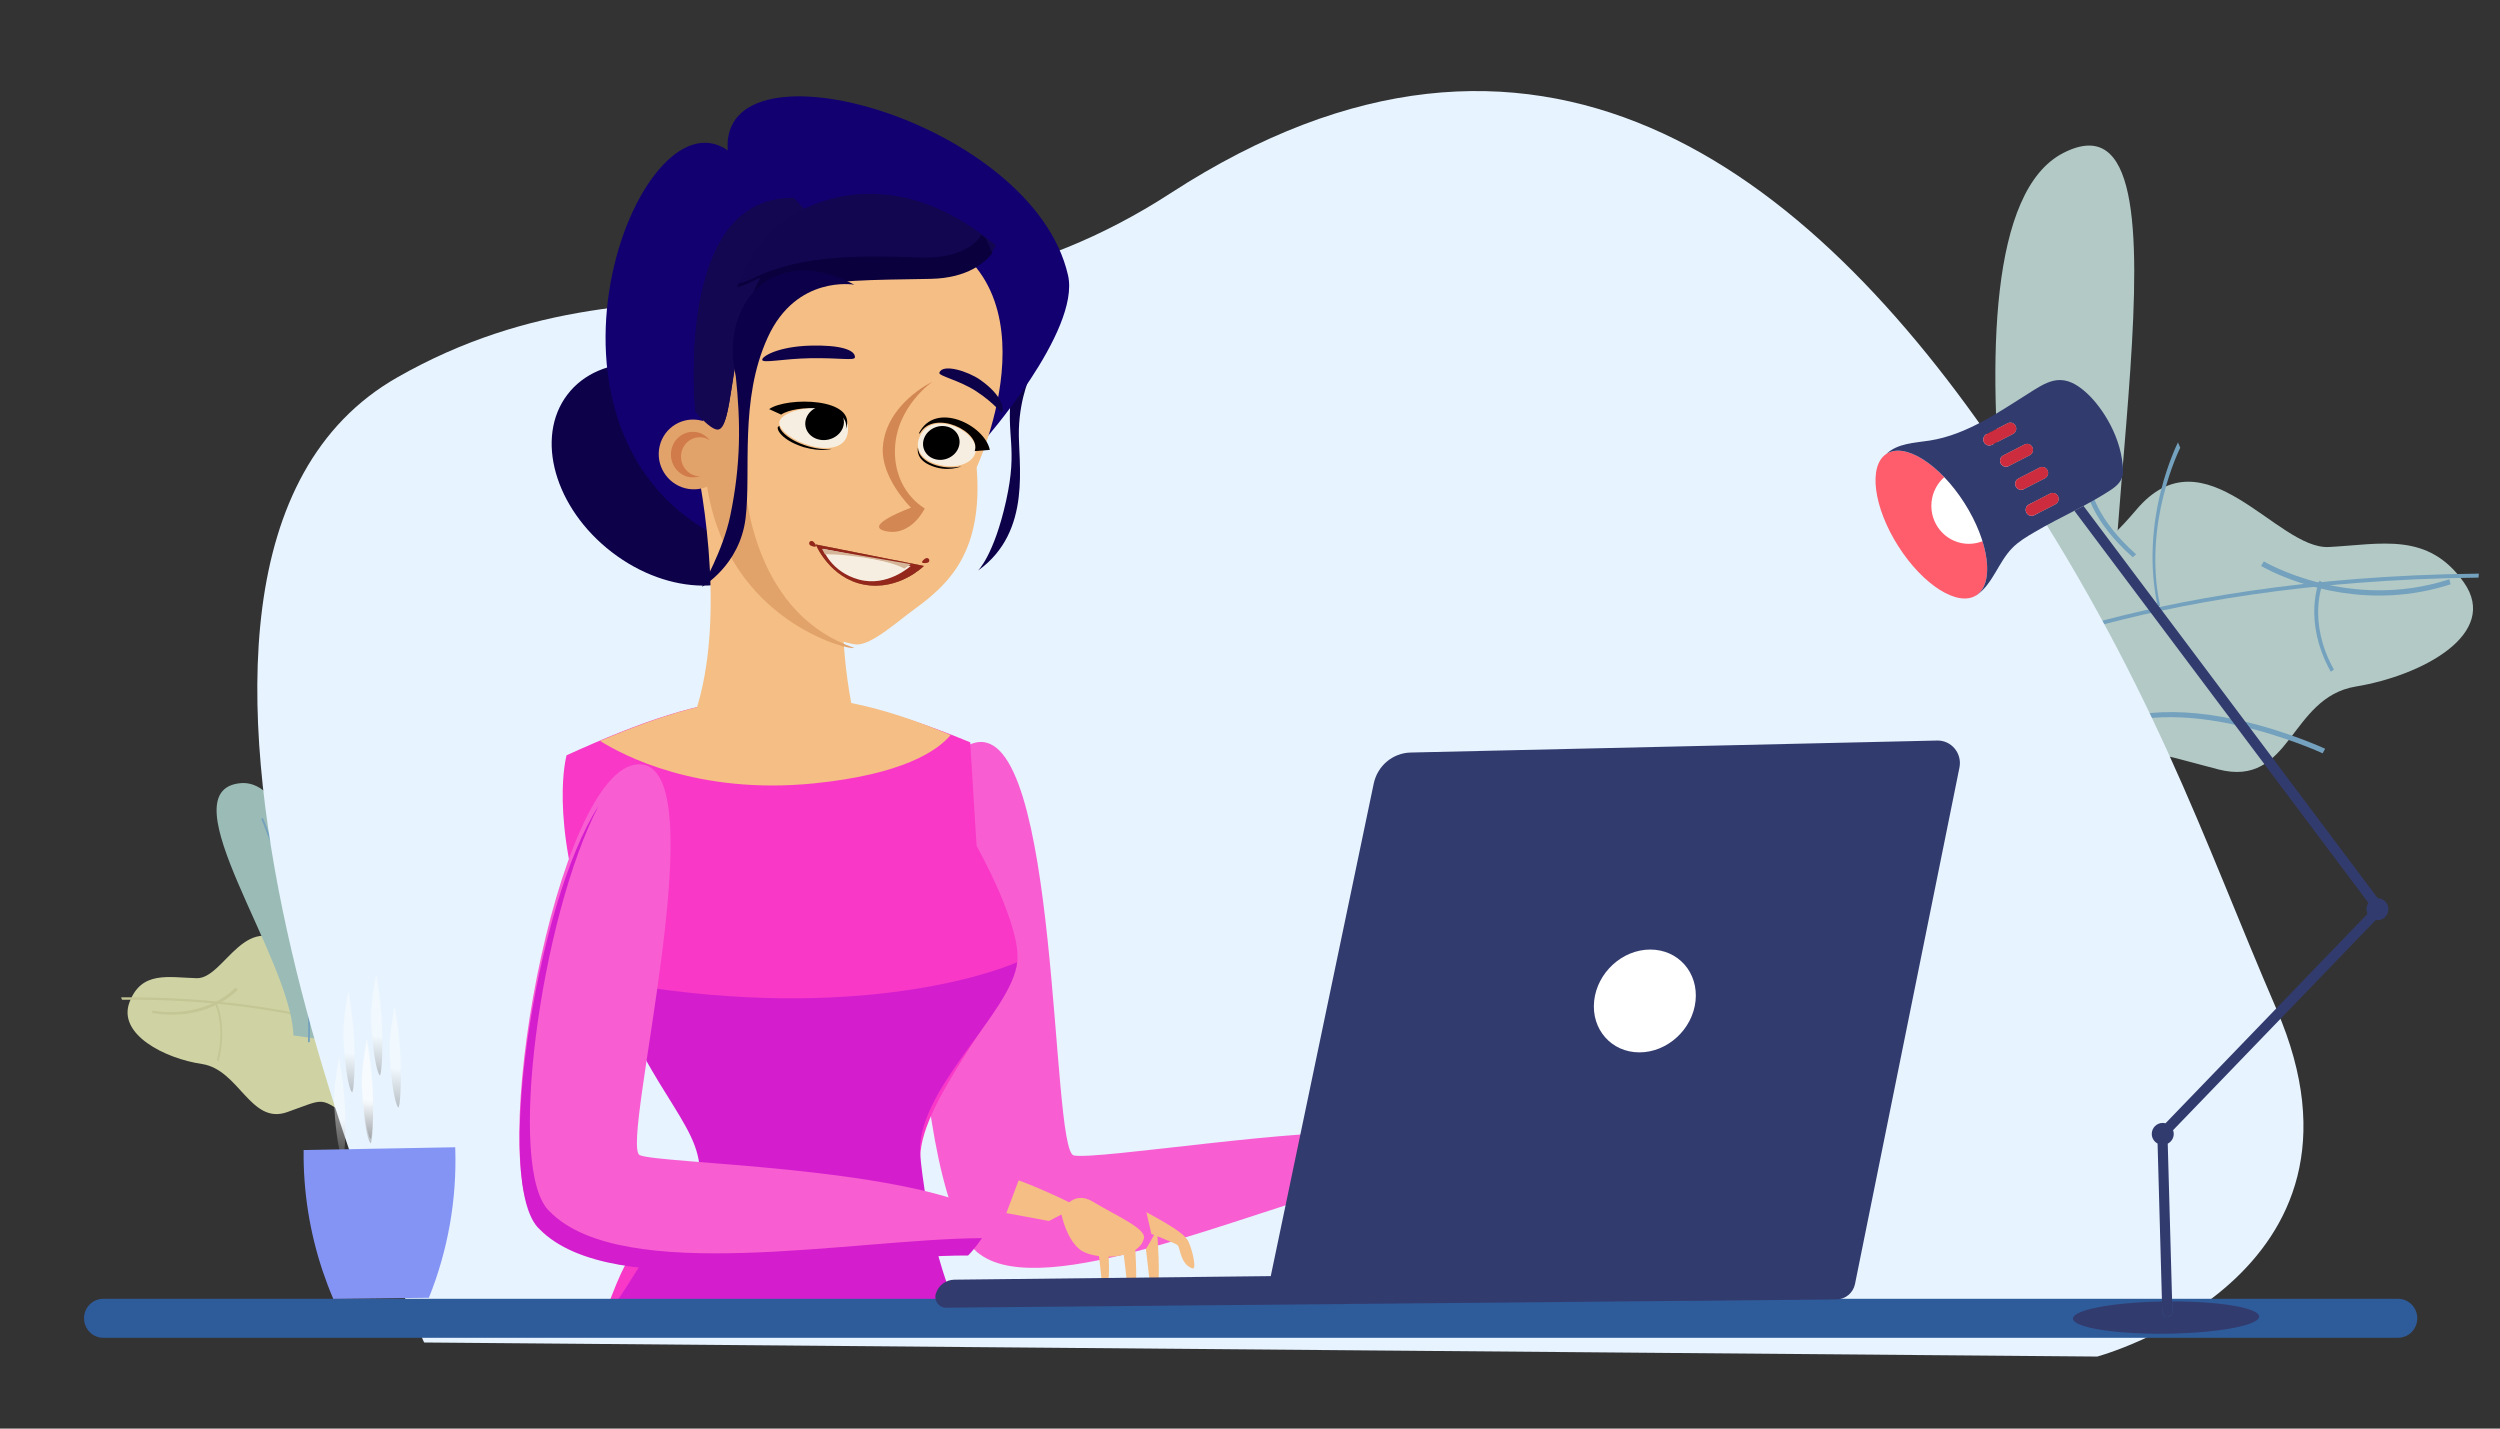 <svg width="546" height="312" viewBox="0 0 546 312" fill="none" xmlns="http://www.w3.org/2000/svg">
<rect x="0" y="0" width="546" height="312" fill="#333333" stroke="none"/>
<mask id="mask0_1_339" style="mask-type:luminance" maskUnits="userSpaceOnUse" x="0" y="0" width="546" height="312">
<path d="M546 0H0V311.717H546V0Z" fill="white"/>
</mask>
<g mask="url(#mask0_1_339)">
<path d="M448.545 181.126C448.545 181.126 418.5 49.884 450.623 33.408C482.747 16.934 453.347 131.1 463.175 168.699L448.545 181.126Z" fill="#B2C9C6"/>
<path d="M514.503 149.939C499.9 152.356 500.465 172.153 484.459 168.032C468.452 163.903 469.894 162.99 461.439 169.221C461.439 169.221 457.804 176.437 451.207 176.224C430.539 175.557 438.402 160.147 422.962 147.046C418.638 143.378 414.655 139.732 411.154 136.266C412.605 133.17 415.663 128.627 421.799 125.89C424.048 124.882 426.718 124.124 429.873 123.768C446.985 121.849 451.599 129.044 466.572 111.329C481.549 93.609 497.219 120.061 508.631 119.468C520.042 118.874 530.309 116.068 538.131 127.226C545.952 138.392 529.106 147.531 514.503 149.939Z" fill="#B2C9C6"/>
<path d="M427.266 147.853L426.812 147.127C427.195 146.916 466.028 126.07 541.392 125.28L541.307 126.15C466.226 126.937 427.648 147.644 427.266 147.853Z" fill="#74A1BD"/>
<path d="M465.793 121.71C456.801 113.724 455.819 107.405 455.782 107.14L456.761 106.945C456.77 107.008 457.765 113.284 466.528 121.066L465.793 121.71Z" fill="#74A1BD"/>
<path d="M471.232 132.404C469.539 124.583 469.776 115.903 471.915 107.304C473.517 100.865 475.646 96.661 475.667 96.618L476.168 97.788C476.085 97.952 467.876 114.333 471.768 132.318L471.232 132.404Z" fill="#74A1BD"/>
<path d="M496.299 124.881C494.734 124.145 493.86 123.626 493.82 123.602L494.421 122.604C494.604 122.715 513.015 133.638 534.93 126.517L535.212 127.611C517.554 133.349 502.13 127.619 496.299 124.881Z" fill="#74A1BD"/>
<path d="M509.04 146.708C505.806 140.904 505.306 135.816 505.457 132.569C505.621 129.035 506.548 126.899 506.587 126.81L507.338 127.298C507.302 127.38 503.809 135.622 509.731 146.249L509.04 146.708Z" fill="#74A1BD"/>
<path d="M465.218 170.592C455.147 162.123 454.32 149.956 454.312 149.818L455.29 149.691C455.299 149.842 456.336 164.899 470.125 172.876L469.537 173.619C467.936 172.692 466.502 171.672 465.218 170.592Z" fill="#74A1BD"/>
<path d="M456.406 160.955L455.869 160.037C461.335 156.628 471.533 153.39 489.066 157.318C499.496 159.655 507.726 163.488 507.808 163.525L507.266 164.527C506.943 164.376 474.76 149.51 456.406 160.955Z" fill="#74A1BD"/>
<path d="M44.087 232.374C52.234 233.59 54.701 245.705 62.685 242.897C70.668 240.084 69.769 239.552 75.163 243.21C75.163 243.21 78.116 247.556 81.614 247.308C92.574 246.529 86.214 237.248 92.639 228.96C94.438 226.64 96.058 224.338 97.446 222.156C96.237 220.29 93.966 217.568 90.302 216.004C88.957 215.428 87.423 215.013 85.686 214.852C76.266 213.986 74.805 218.468 64.32 207.906C53.831 197.341 49.151 213.796 42.965 213.638C36.778 213.48 30.895 211.949 28.273 218.912C25.652 225.88 35.94 231.165 44.087 232.374Z" fill="#CFD3A3"/>
<path d="M91.971 230.053L92.096 229.611C91.854 229.489 67.372 217.426 26.456 217.822L26.646 218.343C67.409 217.949 91.73 229.932 91.971 230.053Z" fill="#C4C695"/>
<path d="M66.911 213.792C69.873 207.969 69.33 203.942 69.306 203.774L68.814 203.746C68.82 203.785 69.349 207.787 66.463 213.461L66.911 213.792Z" fill="#C4C695"/>
<path d="M64.214 220.009C64.891 215.892 64.314 211.035 62.547 205.965C61.224 202.167 59.682 199.54 59.666 199.514L59.409 200.096C59.47 200.198 65.429 210.421 63.874 219.888L64.214 220.009Z" fill="#C4C695"/>
<path d="M51.073 216.974C51.637 216.487 51.925 216.16 51.938 216.145L51.413 215.688C51.353 215.758 45.271 222.631 33.174 220.695L33.305 221.266C43.052 222.827 48.973 218.788 51.073 216.974Z" fill="#C4C695"/>
<path d="M47.732 231.773C48.803 227.78 48.611 224.46 48.261 222.38C47.88 220.115 47.249 218.81 47.223 218.755L46.901 219.129C46.926 219.179 49.319 224.219 47.359 231.53L47.732 231.773Z" fill="#C4C695"/>
<path d="M72.098 227.264C72.098 227.264 68.668 169.351 52.434 171.051C36.2 172.75 63.634 209.25 64.079 226.147L72.098 227.264Z" fill="#9BBCB6"/>
<path d="M67.253 227.61C67.809 215.923 65.009 203.285 62.562 194.741C59.909 185.479 57.091 178.902 57.062 178.837L57.417 178.61C57.445 178.676 60.276 185.28 62.938 194.574C65.395 203.155 68.207 215.854 67.648 227.614L67.253 227.61Z" fill="#74A1BD"/>
<path d="M92.629 293.2C92.629 293.2 14.687 123.458 86.805 82.398C144.344 49.64 194.134 82.083 255.71 42.159C335.151 -9.347 394.692 36.194 437.737 100.308C470.039 148.422 481.013 183.001 497.216 220.465C522.452 278.815 458.047 296.271 458.047 296.271L92.629 293.2Z" fill="#E7F3FE"/>
<mask id="mask1_1_339" style="mask-type:luminance" maskUnits="userSpaceOnUse" x="68" y="177" width="26" height="99">
<path d="M68.756 177.904H93.022V275.316H68.756V177.904Z" fill="white"/>
</mask>
<g mask="url(#mask1_1_339)">
<g opacity="0.4">
<path d="M80.131 227.602C80.131 227.602 78.803 233.818 79.056 238.176C79.415 244.366 80.131 248.622 80.889 249.648C81.284 250.182 81.694 244.113 81.39 238.237C81.111 232.833 80.131 227.602 80.131 227.602Z" fill="url(#paint0_linear_1_339)"/>
</g>
</g>
<mask id="mask2_1_339" style="mask-type:luminance" maskUnits="userSpaceOnUse" x="74" y="177" width="26" height="99">
<path d="M74.822 177.904H99.089V275.316H74.822V177.904Z" fill="white"/>
</mask>
<g mask="url(#mask2_1_339)">
<g opacity="0.4">
<path d="M86.197 219.8C86.197 219.8 84.87 226.016 85.123 230.374C85.482 236.564 86.197 240.82 86.956 241.846C87.35 242.38 87.76 236.311 87.457 230.435C87.177 225.031 86.197 219.8 86.197 219.8Z" fill="url(#paint1_linear_1_339)"/>
</g>
</g>
<mask id="mask3_1_339" style="mask-type:luminance" maskUnits="userSpaceOnUse" x="64" y="179" width="25" height="99">
<path d="M64.711 179.955H88.978V277.367H64.711V179.955Z" fill="white"/>
</mask>
<g mask="url(#mask3_1_339)">
<g opacity="0.4">
<path d="M76.086 216.474C76.086 216.474 74.759 222.69 75.012 227.048C75.371 233.238 76.086 237.494 76.844 238.519C77.239 239.054 77.649 232.985 77.346 227.109C77.066 221.705 76.086 216.474 76.086 216.474Z" fill="url(#paint2_linear_1_339)"/>
</g>
</g>
<mask id="mask4_1_339" style="mask-type:luminance" maskUnits="userSpaceOnUse" x="62" y="179" width="25" height="99">
<path d="M62.689 179.955H86.956V277.367H62.689V179.955Z" fill="white"/>
</mask>
<g mask="url(#mask4_1_339)">
<g opacity="0.4">
<path d="M74.064 230.944C74.064 230.944 72.737 237.161 72.99 241.519C73.349 247.708 74.064 251.965 74.822 252.99C75.217 253.524 75.627 247.456 75.323 241.58C75.044 236.175 74.064 230.944 74.064 230.944Z" fill="url(#paint3_linear_1_339)"/>
</g>
</g>
<mask id="mask5_1_339" style="mask-type:luminance" maskUnits="userSpaceOnUse" x="70" y="179" width="26" height="99">
<path d="M70.778 179.955H95.044V277.367H70.778V179.955Z" fill="white"/>
</mask>
<g mask="url(#mask5_1_339)">
<g opacity="0.4">
<path d="M82.153 212.775C82.153 212.775 80.826 218.991 81.078 223.349C81.437 229.539 82.153 233.795 82.911 234.821C83.306 235.355 83.716 229.286 83.412 223.41C83.133 218.006 82.153 212.775 82.153 212.775Z" fill="url(#paint4_linear_1_339)"/>
</g>
</g>
<mask id="mask6_1_339" style="mask-type:luminance" maskUnits="userSpaceOnUse" x="68" y="179" width="26" height="99">
<path d="M68.756 179.955H93.022V277.367H68.756V179.955Z" fill="white"/>
</mask>
<g mask="url(#mask6_1_339)">
<g opacity="0.4">
<path d="M80.131 226.624C80.131 226.624 78.803 232.841 79.056 237.199C79.415 243.388 80.131 247.645 80.889 248.67C81.284 249.204 81.694 243.136 81.39 237.26C81.111 231.855 80.131 226.624 80.131 226.624Z" fill="url(#paint5_linear_1_339)"/>
</g>
</g>
<path d="M312.729 248.399C312.729 248.399 327.766 256.904 329.744 258.146C337.468 262.997 336.152 265.108 335.88 265.828C335.88 265.828 337.763 270.294 337.094 270.776C335.95 271.602 335.45 270.218 332.291 265.393C331.589 264.321 329.516 261.659 328.953 261.833C328.39 262.007 330.537 264.211 331.751 265.835C332.776 267.204 334.099 273.563 332.612 273.575C331.2 273.587 329.885 268.394 328.825 266.734C328.037 265.497 325.423 262.911 324.717 263.103C324.011 263.296 326.394 266.674 326.71 267.445C327.026 268.217 328.579 272.218 327.375 272.63C326.31 272.993 325.119 269.866 323.329 267.003C321.996 264.871 316.674 260.448 315.856 260.221C314.9 259.955 315.24 262.275 316.062 264.192C316.884 266.109 317.03 268.852 315.556 268.764C314.081 268.674 313.083 263.34 310.99 259.466C308.898 255.592 309.681 251.364 309.681 251.364C309.681 251.364 311.804 248.201 312.729 248.399Z" fill="#E2A36A"/>
<path d="M307.708 250.027C306.029 249.266 296.642 247.855 289.527 247.618L288.67 256.656L306.083 255.424L307.708 250.027Z" fill="#E2A36A"/>
<path d="M212.904 162.219C194.21 166.934 199.172 264.378 214.144 274.022C228.218 284.155 271.925 264.808 296.046 258.712C296.046 258.712 300.091 252.834 299.771 247.534C285.425 245.956 239.643 253.376 234.52 252.352C229.397 251.328 231.538 157.519 212.904 162.219Z" fill="#F95DD2"/>
<path d="M200.998 252.715C200.998 276.055 203.233 278.905 208.795 289.158C184.022 287.62 155.206 288.133 130.939 290.184C139.001 267.551 137.858 275.632 151.576 259.493C151.669 259.383 151.796 259.233 151.877 259.14C152.04 258.948 152.178 258.787 152.284 258.665C152.399 258.53 152.571 258.331 152.571 258.331C159.738 245.175 137.526 230.111 128.764 204.566C119.833 178.533 123.742 164.951 123.742 164.951C156.103 150.24 175.075 146.845 211.9 162.126L213.287 184.755C213.287 184.755 223.268 202.42 222.149 210.345C221.031 218.27 200.998 240.268 200.998 252.715Z" fill="#F938C8"/>
<path d="M210.817 288.646C208.289 285.57 203.233 273.265 200.998 252.715C199.435 238.352 221.048 221.214 222.149 210.143C214.541 213.446 183.097 223.406 133.044 214.273C142.68 239.995 154.618 246.914 152.571 258.331C152.571 258.331 152.399 258.53 152.284 258.665C152.178 258.787 152.04 258.948 151.877 259.139C151.796 259.232 151.666 259.38 151.576 259.493C141.05 272.752 139.533 277.879 131.95 288.133C149.139 287.62 151.11 287.375 168.856 287.62C186.402 287.585 195.145 288.646 210.817 288.646Z" fill="#D41ECE"/>
<path d="M238.781 262.499C243.673 265.472 250.334 268.299 249.834 270.443C248.745 275.108 239.558 275.321 236.072 273.077C232.793 270.663 231.768 264.984 231.768 264.984C231.768 264.984 233.936 259.555 238.781 262.499Z" fill="#F4BE84"/>
<path d="M260.551 277.047C261.445 276.857 260.055 271.672 259.272 270.701C258.644 269.921 258.094 268.915 250.366 264.738L251.462 269.485C251.462 269.485 256.581 271.458 257.184 271.94C257.786 272.421 257.744 276.256 260.551 277.047Z" fill="#F4BE84"/>
<path d="M251.084 287.776C251.901 288.45 252.907 282.505 252.936 281.009C252.974 279.121 253.364 278.617 252.704 268.578L250.269 272.831C250.269 272.831 251.146 279.829 251.102 280.717C251.059 281.606 250.198 285.795 251.084 287.776Z" fill="#F4BE84"/>
<path d="M246.226 288.534C247.01 289.181 247.975 283.474 248.004 282.039C248.04 280.225 248.415 279.742 247.781 270.105L245.444 274.188C245.444 274.188 246.285 280.904 246.243 281.758C246.202 282.611 245.376 286.632 246.226 288.534Z" fill="#F4BE84"/>
<path d="M240.578 285.704C241.242 286.251 242.059 281.421 242.083 280.206C242.114 278.671 242.431 278.262 241.895 270.107L239.917 273.561C239.917 273.561 240.629 279.247 240.594 279.968C240.558 280.69 239.859 284.094 240.578 285.704Z" fill="#F4BE84"/>
<path d="M229.083 266.668L219.788 264.941L222.466 257.79C222.466 257.79 227.791 259.672 235.272 263.457L229.083 266.668Z" fill="#F4BE84"/>
<path d="M139.391 166.924C121.551 167.564 105.502 256.259 117.661 267.631C133.495 284.225 182.606 273.611 210.094 273.785C210.094 273.785 214.725 269.344 215.272 264.589C195.257 254.708 144.25 254.17 139.728 252.294C135.206 250.418 157.173 166.286 139.391 166.924Z" fill="#F95DD2"/>
<path d="M120.068 264.607C110.382 255.817 118.194 200.012 130.727 176.015C116.926 197.191 107.592 259.156 117.841 268.457C133.914 284.804 183.609 274.129 211.44 274.2C211.44 274.2 213.015 272.608 214.453 270.41C186.44 270.55 135.978 280.788 120.068 264.607Z" fill="#D41DCD"/>
<path d="M207.624 160.529C177.129 147.572 157.841 150.478 131.052 161.809C135.915 164.879 152.288 173.668 177.805 171.086C197.082 169.135 204.654 164.047 207.624 160.529Z" fill="#F4BE84"/>
<path d="M225.221 81.571C225.221 81.571 222.76 86.458 222.524 93.716C222.288 100.973 225.604 116.023 213.595 124.62C213.595 124.62 217.093 121.277 219.736 109.37C222.379 97.462 219.613 95.446 220.918 85.447C221.974 77.347 225.221 81.571 225.221 81.571Z" fill="#0D014A"/>
<path d="M123.892 86.219C130.995 76.841 146.862 77.019 159.331 86.618C171.801 96.217 176.152 111.601 169.049 120.979C161.946 130.358 146.08 130.179 133.61 120.58C121.14 110.982 116.789 95.598 123.892 86.219Z" fill="#0D014A"/>
<path d="M214.696 96.487C214.696 96.487 236.029 72.303 233.256 60.117C225.598 26.471 157.039 7.247 158.936 32.837C139.205 19.043 110.702 95.273 158.203 117.913C202.933 139.864 214.696 96.487 214.696 96.487Z" fill="#120070"/>
<path d="M151.955 100.602C151.955 100.602 159.514 133.792 151.61 156.364L173.909 161.081L187.772 161.639C187.772 161.639 182.727 145.01 184.391 125.909C185.612 111.906 151.955 100.602 151.955 100.602Z" fill="#F4BE84"/>
<path d="M187.052 140.756C190.33 140.901 196.089 135.67 199.705 133.047C207.376 127.485 214.763 120.403 213.297 102.074C213.297 102.074 233.442 58.797 197.733 48.956C162.023 39.116 150.517 75.176 154.292 104.304C158.067 133.434 183.943 140.62 187.052 140.756Z" fill="#F4BE84"/>
<path d="M187.61 47.498C162.083 47.995 146.695 127.842 186.558 141.492C186.43 141.502 186.283 141.554 186.162 141.548C183.132 141.41 157.918 134.162 154.238 104.789C150.897 78.122 159.895 45.815 187.61 47.498Z" fill="#E2A36A"/>
<path d="M144.079 97.376C143.092 101.455 145.592 105.6 149.662 106.636C153.732 107.671 157.832 105.204 158.818 101.125C159.805 97.047 157.305 92.901 153.234 91.865C149.164 90.83 145.065 93.298 144.079 97.376Z" fill="#E2A36A"/>
<path d="M152.54 94.472C153.593 94.747 154.417 95.408 155.06 96.21C154.694 95.972 154.317 95.743 153.875 95.627C151.64 95.045 149.388 96.427 148.844 98.714C148.301 101.001 149.673 103.329 151.907 103.911C152.252 104.001 152.587 103.963 152.926 103.963C152.08 104.251 151.176 104.386 150.243 104.142C147.634 103.462 146.033 100.746 146.667 98.076C147.302 95.406 149.931 93.792 152.54 94.472Z" fill="#D17A4A"/>
<path d="M170.268 93.331C170.237 93.254 170.328 93.185 170.313 93.107C169.151 92.859 169.899 95.906 175.562 97.671C179.574 98.788 181.639 98.016 181.639 98.016C177.513 98.589 171.321 95.948 170.268 93.331Z" fill="black"/>
<path d="M185.2 94.22C186.009 86.238 168.835 89.015 170.274 92.827C171.796 96.862 184.509 101.037 185.2 94.22Z" fill="#F7EEE2"/>
<path d="M176.068 91.373C175.364 93.387 176.594 95.454 178.816 95.989C181.038 96.525 183.409 95.326 184.113 93.312C184.817 91.298 183.587 89.232 181.365 88.696C179.144 88.16 176.772 89.359 176.068 91.373Z" fill="black"/>
<path d="M184.731 93.722C187.387 86.823 171.867 86.613 167.98 89.351L170.613 90.547C173.627 88.386 185.818 88.155 184.731 93.722Z" fill="black"/>
<path d="M200.963 95.14C204.226 88.525 216.809 95.902 212.084 100.38C208.6 103.681 198.029 101.09 200.963 95.14Z" fill="#F7EEE2"/>
<path d="M209.349 97.736C208.624 99.702 206.349 100.85 204.269 100.3C202.188 99.749 201.089 97.709 201.814 95.743C202.54 93.777 204.814 92.628 206.895 93.179C208.975 93.729 210.074 95.769 209.349 97.736Z" fill="black"/>
<path d="M212.87 98.519L216.178 98.251C215.034 92.796 204.25 87.486 200.691 94.625L200.878 94.688C203.992 89.218 214.408 94.324 212.87 98.519Z" fill="#040000"/>
<path d="M200.476 97.756C200.371 98.228 200.173 100.273 203.013 101.558C206.872 103.305 209.987 101.833 209.987 101.833C206.207 102.783 200.613 101.161 200.476 97.756Z" fill="black"/>
<path d="M203.654 83.359C203.654 83.359 195.733 88.783 195.46 98.088C195.186 107.393 201.973 111.041 201.973 111.041C201.973 111.041 199.073 117.159 193.544 116.024C188.015 114.89 198.966 110.879 198.966 110.879C198.966 110.879 192.369 104.406 192.809 97.709C193.433 88.189 203.654 83.359 203.654 83.359Z" fill="#D38753"/>
<path d="M179.492 49.907C179.492 49.907 168.937 51.498 164.146 64.979C159.356 78.46 160.008 93.457 156.786 93.475C155.124 93.484 151.866 89.628 151.866 89.628C151.866 89.628 147.024 42.572 173.438 43.241L179.492 49.907Z" fill="#130751"/>
<path d="M186.722 78.028C186.684 78.838 183.388 78.119 176.934 78.235C171.04 78.342 166.488 79.396 166.466 78.586C166.444 77.776 170.031 75.686 176.943 75.487C183.623 75.294 186.795 76.466 186.722 78.028Z" fill="#0D014A"/>
<path d="M218.925 89.936C218.701 90.495 217.466 88.228 213.179 85.43C209.532 83.05 204.939 82.106 205.157 81.414C205.818 79.322 211.423 81.084 214.088 82.962C219.03 86.443 219.188 89.28 218.925 89.936Z" fill="#0D014A"/>
<path d="M178.178 119.318C178.006 119.552 177.181 119.257 176.94 119.086C176.699 118.916 176.642 118.588 176.814 118.354C176.985 118.12 177.32 118.069 177.561 118.239C177.802 118.409 178.349 119.083 178.178 119.318Z" fill="#93271C"/>
<path d="M201.389 122.821C201.505 123.085 202.374 122.982 202.645 122.871C202.917 122.76 203.042 122.455 202.925 122.191C202.807 121.926 202.492 121.802 202.22 121.913C201.949 122.024 201.271 122.556 201.389 122.821Z" fill="#93271C"/>
<path d="M178.16 118.904L201.78 123.603C201.78 123.603 196.364 129.06 188.783 127.692C181.2 126.324 178.16 118.904 178.16 118.904Z" fill="#9A6335"/>
<path d="M178.16 118.904L201.78 123.603C201.78 123.603 196.364 129.06 188.783 127.692C181.2 126.324 178.16 118.904 178.16 118.904Z" fill="#93271C"/>
<path d="M179.728 119.862L198.878 123.624C198.878 123.624 193.835 128.27 187.611 126.582C181.388 124.894 179.728 119.862 179.728 119.862Z" fill="#F7EEE2"/>
<path d="M179.514 119.862L198.9 123.213L197.501 124.195C197.501 124.195 195.665 122.881 189.274 121.876C182.883 120.871 180.164 121.069 180.164 121.069C180.164 121.069 179.69 120.217 179.514 119.862Z" fill="#D5B698"/>
<path d="M217.484 53.6C217.484 53.6 214.504 60.486 203.12 60.701C176.813 61.198 168.887 60.261 157.525 79.532C157.525 79.532 157.776 55.33 174.031 46.413C183.653 41.135 199.815 38.71 217.484 53.6Z" fill="#120651"/>
<path d="M200.931 56.227C210.216 56.534 213.395 52.87 214.342 51.282C214.657 51.509 214.977 51.781 215.293 52.019C215.628 52.852 216.097 53.925 216.754 55.245C215.217 57.249 211.407 60.748 203.253 60.902C176.866 61.401 168.916 60.474 157.525 79.582C157.525 79.582 157.64 70.804 161.316 61.911C162.378 61.654 163.413 61.327 164.368 60.844C175.122 55.403 189.137 55.839 200.931 56.227Z" fill="#0A003D"/>
<path d="M164.086 61.538C164.73 61.186 165.42 60.926 166.088 60.622C165.327 61.985 164.621 63.511 164.013 65.245C159.272 78.765 159.918 93.806 156.73 93.824C155.085 93.833 151.86 89.966 151.86 89.966C151.86 89.966 150.403 75.451 153.55 62.634C157.193 63.525 160.993 63.22 164.086 61.538Z" fill="#130751"/>
<path d="M186.582 62.177C186.582 62.177 173.949 59.968 167.675 73.689C161.402 87.41 164.11 102.926 162.829 113.226C161.548 123.527 153.31 128.16 153.31 128.16C153.31 128.16 157.92 120.201 159.494 112.617C161.837 101.329 161.755 92.269 160.702 82.208C157.082 66.653 168.658 52.662 186.582 62.177Z" fill="#0C004A"/>
<path d="M523.735 292.171H22.553C20.235 292.171 18.355 290.265 18.355 287.913C18.355 285.562 20.235 283.656 22.553 283.656H523.735C526.054 283.656 527.933 285.562 527.933 287.913C527.933 290.265 526.054 292.171 523.735 292.171Z" fill="#2E5B9A"/>
<path d="M70.485 277.63C67.635 269.159 66.214 260.19 66.312 251.238L66.311 251.163L78.044 250.948L87.119 250.783L99.425 250.561L99.429 250.864C99.796 261.972 97.817 273.151 93.666 283.433L72.787 283.669C71.938 281.689 71.171 279.674 70.485 277.63Z" fill="#8494F4"/>
<path d="M407.965 266.413L405.133 280.426C404.738 282.359 403.074 283.76 401.125 283.797L206.647 285.6C205.067 285.632 203.919 284.086 204.385 282.55C204.934 280.744 206.571 279.502 208.44 279.481L277.534 278.703L300.021 171.138C300.835 167.252 304.177 164.441 308.093 164.354L423.079 161.734C426.201 161.666 428.574 164.551 427.941 167.653L407.965 266.413Z" fill="#323B6E"/>
<path d="M348.162 218.61C347.507 224.811 351.932 229.838 358.047 229.838C364.162 229.838 369.65 224.811 370.306 218.61C370.961 212.409 366.535 207.382 360.421 207.382C354.306 207.382 348.818 212.409 348.162 218.61Z" fill="white"/>
<path d="M472.115 282.186L471.215 249.754C470.47 249.353 469.956 248.579 469.946 247.675C469.932 246.347 470.994 245.259 472.318 245.244C472.535 245.242 472.743 245.279 472.944 245.33L517.067 199.578C516.93 199.277 516.846 198.947 516.842 198.594C516.836 198.071 517 197.592 517.276 197.197L453.044 111.553C453.707 111.204 454.371 110.858 455.037 110.498L519.294 196.17C520.583 196.198 521.627 197.241 521.641 198.54C521.656 199.865 520.593 200.955 519.266 200.97C519.129 200.972 518.996 200.952 518.862 200.932L474.596 246.835C474.683 247.084 474.743 247.342 474.746 247.62C474.756 248.56 474.217 249.374 473.435 249.775L474.334 282.162L474.392 284.23L474.455 286.479C474.472 287.099 473.99 287.617 473.376 287.634C473.372 287.634 473.365 287.635 473.358 287.635C472.754 287.641 472.254 287.156 472.237 286.544L472.173 284.248L472.115 282.186Z" fill="#323B6E"/>
<path d="M474.392 284.23C484.989 284.231 493.379 285.661 493.399 287.527C493.42 289.471 484.334 291.15 473.107 291.277C461.875 291.403 452.754 289.929 452.733 287.985C452.712 286.09 461.343 284.448 472.173 284.248L472.237 286.543C472.254 287.155 472.754 287.641 473.358 287.635C473.365 287.635 473.372 287.634 473.376 287.634C473.99 287.617 474.472 287.099 474.455 286.479L474.392 284.23Z" fill="#323B6E"/>
<path d="M429.022 109.844C434.453 118.364 435.623 127.392 431.638 130.001C427.653 132.613 420.019 127.821 414.592 119.297C409.162 110.773 407.992 101.749 411.977 99.14C415.962 96.528 423.595 101.32 429.022 109.844Z" fill="#FF5C6C"/>
<path d="M421.807 110.481C421.807 115.061 425.469 118.775 429.986 118.775C434.503 118.775 438.165 115.061 438.165 110.481C438.165 105.9 434.503 102.186 429.986 102.186C425.469 102.186 421.807 105.9 421.807 110.481Z" fill="white"/>
<path d="M453.043 111.553C450.212 113.02 447.373 114.434 444.317 116.231C442.6 117.236 440.867 118.264 439.471 119.689C436.436 122.793 435.214 127.582 431.652 130.022L431.638 130.001C435.623 127.392 434.453 118.364 429.022 109.844C423.595 101.32 415.962 96.528 411.977 99.14C414.469 96.808 418.042 96.743 421.394 96.225C429.803 94.926 437 89.668 444.247 85.153C446.029 84.047 447.955 82.939 450.041 83.001C452.268 83.061 454.239 84.446 455.878 85.972C459.092 88.967 463.604 95.664 463.686 103.169C463.527 104.994 462.534 106.023 460.703 107.198C458.757 108.448 456.887 109.509 455.037 110.498C454.37 110.858 453.707 111.204 453.043 111.553ZM448.906 110.14C449.541 109.812 449.796 109.023 449.473 108.378C449.15 107.73 448.371 107.472 447.732 107.8L443.116 110.177C442.481 110.504 442.226 111.294 442.549 111.942C442.872 112.587 443.651 112.845 444.29 112.517L448.906 110.14ZM446.611 104.461C447.246 104.134 447.501 103.344 447.177 102.696C446.854 102.052 446.076 101.793 445.437 102.121L440.824 104.498C440.185 104.826 439.931 105.615 440.254 106.26C440.581 106.908 441.359 107.166 441.995 106.835L446.611 104.461ZM443.311 99.421C443.947 99.093 444.201 98.303 443.878 97.659C443.555 97.011 442.776 96.753 442.137 97.081L437.521 99.458C436.886 99.785 436.631 100.575 436.954 101.223C437.277 101.867 438.056 102.126 438.695 101.798L443.311 99.421ZM439.643 94.776C440.283 94.448 440.537 93.659 440.211 93.011C439.888 92.366 439.109 92.108 438.473 92.436L433.857 94.813C433.222 95.141 432.967 95.93 433.29 96.575C433.613 97.223 434.392 97.481 435.028 97.154L439.643 94.776Z" fill="#323B6E"/>
<path d="M449.473 108.378C449.796 109.023 449.541 109.812 448.906 110.14L444.29 112.517C443.651 112.845 442.872 112.586 442.549 111.942C442.226 111.294 442.481 110.504 443.116 110.177L447.732 107.8C448.371 107.472 449.15 107.73 449.473 108.378Z" fill="#CC2C3D"/>
<path d="M447.177 102.696C447.501 103.344 447.246 104.134 446.611 104.461L441.995 106.835C441.359 107.166 440.581 106.908 440.254 106.26C439.931 105.615 440.185 104.826 440.824 104.498L445.437 102.121C446.076 101.793 446.854 102.052 447.177 102.696Z" fill="#CC2C3D"/>
<path d="M443.878 97.659C444.201 98.303 443.947 99.093 443.311 99.421L438.695 101.798C438.056 102.126 437.277 101.867 436.954 101.223C436.631 100.575 436.886 99.785 437.521 99.458L442.137 97.081C442.776 96.753 443.555 97.011 443.878 97.659Z" fill="#CC2C3D"/>
<path d="M440.211 93.011C440.537 93.659 440.283 94.448 439.643 94.776L435.028 97.154C434.392 97.481 433.613 97.223 433.29 96.575C432.967 95.93 433.222 95.141 433.857 94.813L438.473 92.436C439.109 92.108 439.888 92.366 440.211 93.011Z" fill="#CC2C3D"/>
</g>
<defs>
<linearGradient id="paint0_linear_1_339" x1="78.108" y1="255.928" x2="81.097" y2="223.636" gradientUnits="userSpaceOnUse">
<stop stop-color="#040404"/>
<stop offset="0.23" stop-color="#828282"/>
<stop offset="0.46" stop-color="white"/>
<stop offset="0.61" stop-color="white"/>
<stop offset="1" stop-color="white"/>
</linearGradient>
<linearGradient id="paint1_linear_1_339" x1="84.175" y1="248.126" x2="87.164" y2="215.834" gradientUnits="userSpaceOnUse">
<stop stop-color="#040404"/>
<stop offset="0.23" stop-color="#828282"/>
<stop offset="0.46" stop-color="white"/>
<stop offset="0.61" stop-color="white"/>
<stop offset="1" stop-color="white"/>
</linearGradient>
<linearGradient id="paint2_linear_1_339" x1="74.064" y1="244.8" x2="77.053" y2="212.508" gradientUnits="userSpaceOnUse">
<stop stop-color="#040404"/>
<stop offset="0.23" stop-color="#828282"/>
<stop offset="0.46" stop-color="white"/>
<stop offset="0.61" stop-color="white"/>
<stop offset="1" stop-color="white"/>
</linearGradient>
<linearGradient id="paint3_linear_1_339" x1="72.042" y1="259.271" x2="75.031" y2="226.979" gradientUnits="userSpaceOnUse">
<stop stop-color="#040404"/>
<stop offset="0.23" stop-color="#828282"/>
<stop offset="0.46" stop-color="white"/>
<stop offset="0.61" stop-color="white"/>
<stop offset="1" stop-color="white"/>
</linearGradient>
<linearGradient id="paint4_linear_1_339" x1="80.13" y1="241.101" x2="83.119" y2="208.809" gradientUnits="userSpaceOnUse">
<stop stop-color="#040404"/>
<stop offset="0.23" stop-color="#828282"/>
<stop offset="0.46" stop-color="white"/>
<stop offset="0.61" stop-color="white"/>
<stop offset="1" stop-color="white"/>
</linearGradient>
<linearGradient id="paint5_linear_1_339" x1="78.108" y1="254.951" x2="81.097" y2="222.659" gradientUnits="userSpaceOnUse">
<stop stop-color="#040404"/>
<stop offset="0.23" stop-color="#828282"/>
<stop offset="0.46" stop-color="white"/>
<stop offset="0.61" stop-color="white"/>
<stop offset="1" stop-color="white"/>
</linearGradient>
</defs>
</svg>
